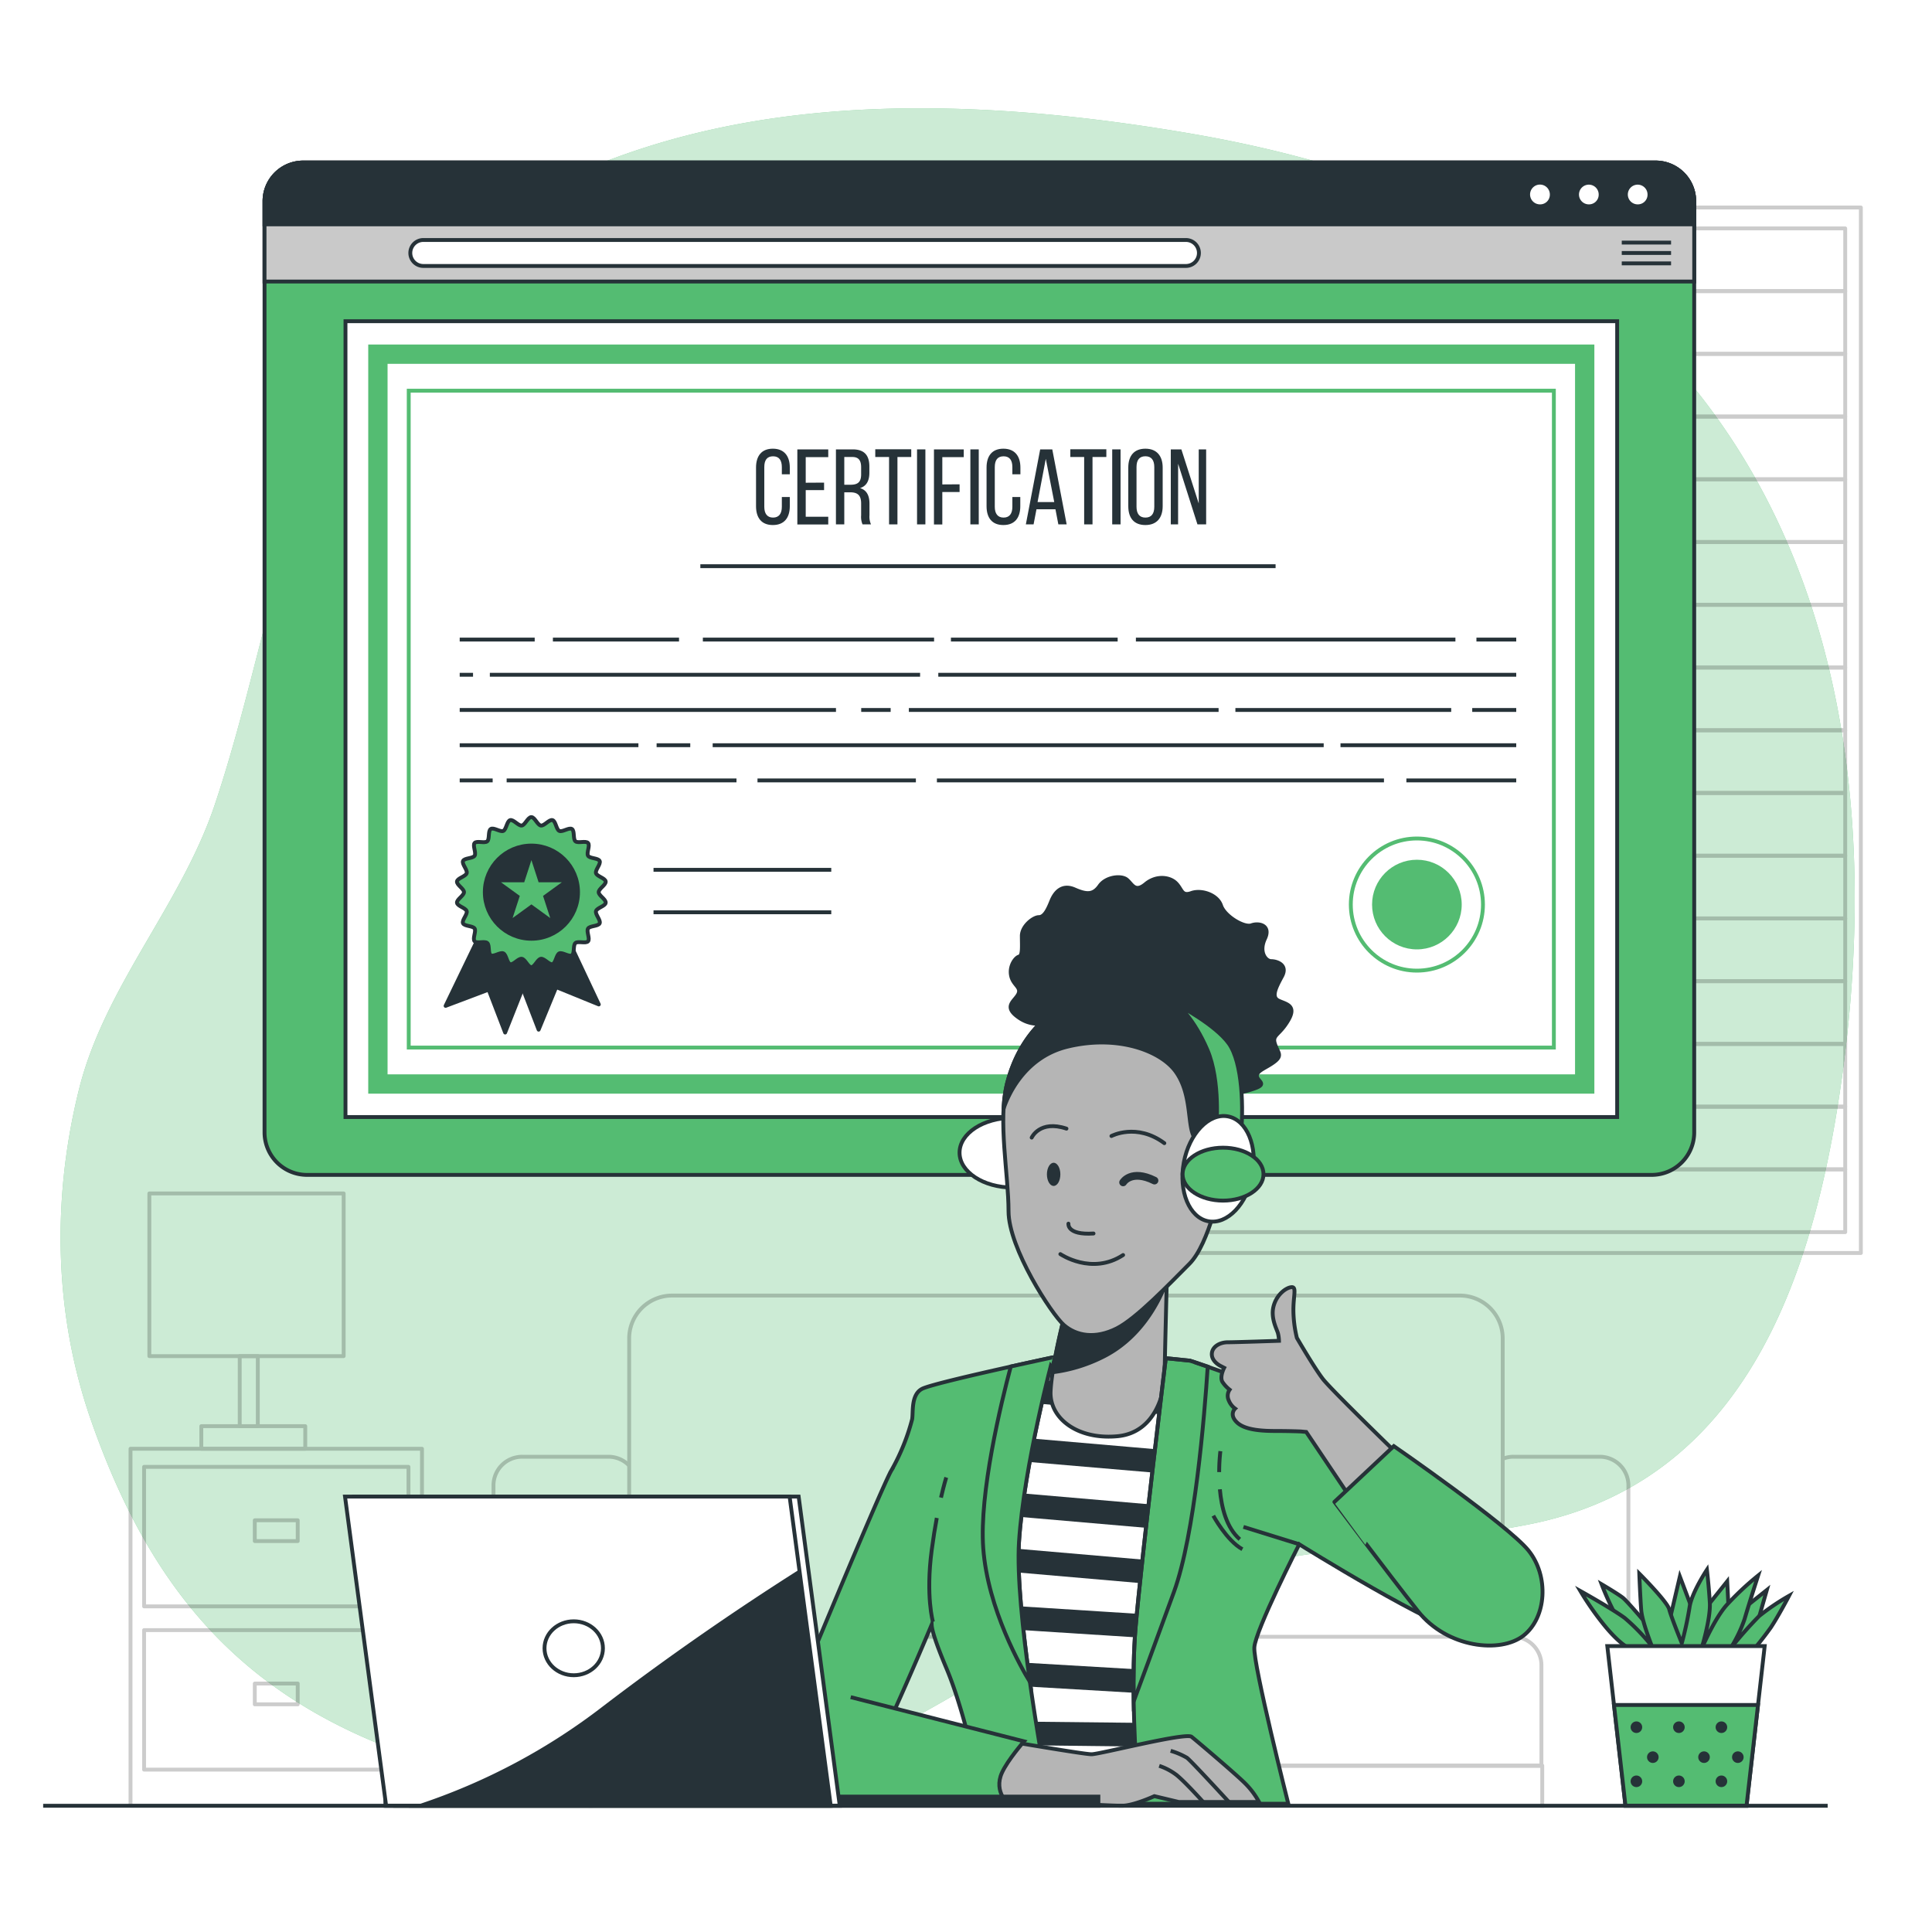 <svg class="animated" id="freepik_stories-certification" xmlns="http://www.w3.org/2000/svg" viewBox="0 0 500 500" version="1.1" xmlns:xlink="http://www.w3.org/1999/xlink" xmlns:svgjs="http://svgjs.com/svgjs"><style>svg#freepik_stories-certification:not(.animated) .animable {opacity: 0;}svg#freepik_stories-certification.animated #freepik--background-simple--inject-117 {animation: 6s Infinite  linear spin;animation-delay: 0s;}         @keyframes spin {             from {                 transform: rotate(0);               }               to {                 transform: rotate(360deg);               }         }     </style><g id="freepik--background-simple--inject-117" class="animable" style="transform-origin: 247.84px 246.821px;"><path d="M441.7,104.54A147.55,147.55,0,0,0,399,66.37C371.45,50,340.36,40.15,308.9,34.7c-99.55-17.23-154.12,1-195.28,30.63C86.36,85,77.79,126.82,69.74,157.23c-4.52,17.07-8.55,34.32-14.17,51.07-8.73,26-28.56,47-35.17,73.81-7,28.29-6.45,58.09,3.24,85.71C42.79,422.38,75.33,454,150,464.5c40,5.64,72.15-10.89,105.34-30.78,20.46-12.26,41.67-23.31,65.15-28.31,24.8-5.27,50.31-6,75.18-10.9,55.63-10.95,73.48-63.6,80.71-113.47C485.13,220.66,479.65,154.67,441.7,104.54Z" style="fill: #54BC72; transform-origin: 247.84px 246.821px;" id="elgd8zamkemhd" class="animable"></path><g id="elg4ieh9jc94c"><path d="M441.7,104.54A147.55,147.55,0,0,0,399,66.37C371.45,50,340.36,40.15,308.9,34.7c-99.55-17.23-154.12,1-195.28,30.63C86.36,85,77.79,126.82,69.74,157.23c-4.52,17.07-8.55,34.32-14.17,51.07-8.73,26-28.56,47-35.17,73.81-7,28.29-6.45,58.09,3.24,85.71C42.79,422.38,75.33,454,150,464.5c40,5.64,72.15-10.89,105.34-30.78,20.46-12.26,41.67-23.31,65.15-28.31,24.8-5.27,50.31-6,75.18-10.9,55.63-10.95,73.48-63.6,80.71-113.47C485.13,220.66,479.65,154.67,441.7,104.54Z" style="fill: rgb(255, 255, 255); opacity: 0.7; transform-origin: 247.84px 246.821px;" class="animable" id="elc7x0detyx8g"></path></g></g><g id="freepik--Window--inject-117" class="animable" style="transform-origin: 379.785px 188.99px;"><g id="elbhtdye6tl8"><g style="opacity: 0.2; transform-origin: 379.785px 188.99px;" class="animable" id="el849s0jqvipb"><polygon points="477.54 59.11 286.78 59.11 280.01 75.34 477.54 75.34 477.54 59.11" style="fill: none; stroke: rgb(0, 0, 0); stroke-linejoin: round; transform-origin: 378.775px 67.225px;" id="eljp5dx5ghvc" class="animable"></polygon><polygon points="477.54 75.34 286.78 75.34 280.01 91.58 477.54 91.58 477.54 75.34" style="fill: none; stroke: rgb(0, 0, 0); stroke-linejoin: round; transform-origin: 378.775px 83.46px;" id="elxhmoxzyg14e" class="animable"></polygon><polygon points="477.54 91.58 286.78 91.58 280.01 107.81 477.54 107.81 477.54 91.58" style="fill: none; stroke: rgb(0, 0, 0); stroke-linejoin: round; transform-origin: 378.775px 99.695px;" id="el3jcdfrqdrw9" class="animable"></polygon><polygon points="477.54 107.81 286.78 107.81 280.01 124.05 477.54 124.05 477.54 107.81" style="fill: none; stroke: rgb(0, 0, 0); stroke-linejoin: round; transform-origin: 378.775px 115.93px;" id="el9vx5zyfi7tj" class="animable"></polygon><polygon points="477.54 124.05 286.78 124.05 280.01 140.28 477.54 140.28 477.54 124.05" style="fill: none; stroke: rgb(0, 0, 0); stroke-linejoin: round; transform-origin: 378.775px 132.165px;" id="el4mkvslo2gad" class="animable"></polygon><polygon points="477.54 140.28 286.78 140.28 280.01 156.52 477.54 156.52 477.54 140.28" style="fill: none; stroke: rgb(0, 0, 0); stroke-linejoin: round; transform-origin: 378.775px 148.4px;" id="elurus4p10fe" class="animable"></polygon><polygon points="477.54 156.52 286.78 156.52 280.01 172.75 477.54 172.75 477.54 156.52" style="fill: none; stroke: rgb(0, 0, 0); stroke-linejoin: round; transform-origin: 378.775px 164.635px;" id="elemvtviwzhe6" class="animable"></polygon><polygon points="477.54 172.75 286.78 172.75 280.01 188.99 477.54 188.99 477.54 172.75" style="fill: none; stroke: rgb(0, 0, 0); stroke-linejoin: round; transform-origin: 378.775px 180.87px;" id="elbklabh3v7bg" class="animable"></polygon><polygon points="477.54 188.99 286.78 188.99 280.01 205.22 477.54 205.22 477.54 188.99" style="fill: none; stroke: rgb(0, 0, 0); stroke-linejoin: round; transform-origin: 378.775px 197.105px;" id="elke0n2g3guuh" class="animable"></polygon><polygon points="477.54 205.22 286.78 205.22 280.01 221.46 477.54 221.46 477.54 205.22" style="fill: none; stroke: rgb(0, 0, 0); stroke-linejoin: round; transform-origin: 378.775px 213.34px;" id="elnd94d1ubf9" class="animable"></polygon><polygon points="477.54 221.46 286.78 221.46 280.01 237.69 477.54 237.69 477.54 221.46" style="fill: none; stroke: rgb(0, 0, 0); stroke-linejoin: round; transform-origin: 378.775px 229.575px;" id="elik66tscu8dg" class="animable"></polygon><polygon points="477.54 237.69 286.78 237.69 280.01 253.93 477.54 253.93 477.54 237.69" style="fill: none; stroke: rgb(0, 0, 0); stroke-linejoin: round; transform-origin: 378.775px 245.81px;" id="elh2vw2grm3q8" class="animable"></polygon><polygon points="477.54 253.93 286.78 253.93 280.01 270.16 477.54 270.16 477.54 253.93" style="fill: none; stroke: rgb(0, 0, 0); stroke-linejoin: round; transform-origin: 378.775px 262.045px;" id="elhsbsw0hpcu" class="animable"></polygon><polygon points="477.54 270.16 286.78 270.16 280.01 286.4 477.54 286.4 477.54 270.16" style="fill: none; stroke: rgb(0, 0, 0); stroke-linejoin: round; transform-origin: 378.775px 278.28px;" id="eluwaa156jcv" class="animable"></polygon><polygon points="477.54 286.4 286.78 286.4 280.01 302.63 477.54 302.63 477.54 286.4" style="fill: none; stroke: rgb(0, 0, 0); stroke-linejoin: round; transform-origin: 378.775px 294.515px;" id="eldrxgomu7ww9" class="animable"></polygon><polygon points="477.54 302.63 286.78 302.63 280.01 318.87 477.54 318.87 477.54 302.63" style="fill: none; stroke: rgb(0, 0, 0); stroke-linejoin: round; transform-origin: 378.775px 310.75px;" id="eldkxj9oc9ova" class="animable"></polygon><rect x="277.98" y="53.7" width="203.61" height="270.58" style="fill: none; stroke: rgb(0, 0, 0); stroke-linejoin: round; transform-origin: 379.785px 188.99px;" id="el0rs6ewki5gz" class="animable"></rect></g></g></g><g id="freepik--Lamp--inject-117" class="animable" style="transform-origin: 71.495px 388.095px;"><g id="elobbwni5ajfp"><g style="opacity: 0.2; transform-origin: 71.495px 388.095px;" class="animable" id="elfhnljihq99a"><rect x="37.29" y="421.87" width="68.42" height="36.11" style="fill: none; stroke: rgb(0, 0, 0); stroke-linejoin: round; transform-origin: 71.5px 439.925px;" id="eliem9lojcm0k" class="animable"></rect><rect x="65.94" y="435.7" width="11.11" height="5.38" style="fill: none; stroke: rgb(0, 0, 0); stroke-linejoin: round; transform-origin: 71.495px 438.39px;" id="elyap0yn8nj5" class="animable"></rect><rect x="33.78" y="374.94" width="75.43" height="92.39" style="fill: none; stroke: rgb(0, 0, 0); stroke-linejoin: round; transform-origin: 71.495px 421.135px;" id="elt06ugziwo5k" class="animable"></rect><rect x="37.29" y="379.62" width="68.42" height="36.11" style="fill: none; stroke: rgb(0, 0, 0); stroke-linejoin: round; transform-origin: 71.5px 397.675px;" id="elaxgrfdy64lc" class="animable"></rect><rect x="65.94" y="393.45" width="11.11" height="5.38" style="fill: none; stroke: rgb(0, 0, 0); stroke-linejoin: round; transform-origin: 71.495px 396.14px;" id="elhoce5stvgq8" class="animable"></rect><rect x="52.1" y="369.09" width="26.9" height="5.85" style="fill: none; stroke: rgb(0, 0, 0); stroke-linejoin: round; transform-origin: 65.55px 372.015px;" id="elp79gh2k26o" class="animable"></rect><rect x="62.04" y="350.97" width="4.68" height="18.13" style="fill: none; stroke: rgb(0, 0, 0); stroke-linejoin: round; transform-origin: 64.38px 360.035px;" id="elqk3tgfwfqp" class="animable"></rect><rect x="38.65" y="308.86" width="50.29" height="42.1" style="fill: none; stroke: rgb(0, 0, 0); stroke-linejoin: round; transform-origin: 63.795px 329.91px;" id="eluwsq69oiozc" class="animable"></rect></g></g></g><g id="freepik--Couch--inject-117" class="animable" style="transform-origin: 274.57px 401.565px;"><g id="elop2lqlog9qn"><g style="opacity: 0.2; transform-origin: 274.57px 401.565px;" class="animable" id="elslu79ml7o1"><path d="M388.9,423.59v-77.2a11.09,11.09,0,0,0-11.1-11.1H276.38v89.07" style="fill: none; stroke: rgb(0, 0, 0); stroke-linejoin: round; transform-origin: 332.64px 379.825px;" id="el1ecevzmlmpu" class="animable"></path><path d="M277.23,335.29H173.92a11.09,11.09,0,0,0-11.09,11.1v77.2" style="fill: none; stroke: rgb(0, 0, 0); stroke-linejoin: round; transform-origin: 220.03px 379.44px;" id="elvxamt890te" class="animable"></path><path d="M398.92,431v26H276.43V423.59H391.54A7.37,7.37,0,0,1,398.92,431Z" style="fill: none; stroke: rgb(0, 0, 0); stroke-linejoin: round; transform-origin: 337.675px 440.295px;" id="elc3s1xsalctj" class="animable"></path><path d="M277.36,423.59H160.18a7.37,7.37,0,0,0-7.37,7.38v26H277.36" style="fill: none; stroke: rgb(0, 0, 0); stroke-linejoin: round; transform-origin: 215.085px 440.28px;" id="elm6ephkpvecf" class="animable"></path><polyline points="152.81 467.84 152.81 456.93 399.13 456.93 399.13 467.84" style="fill: none; stroke: rgb(0, 0, 0); stroke-linejoin: round; transform-origin: 275.97px 462.385px;" id="elhdrju485z6r" class="animable"></polyline><path d="M162.83,379.29a7.45,7.45,0,0,0-5.37-2.29H135.15a7.43,7.43,0,0,0-7.44,7.43v82.88" style="fill: none; stroke: rgb(0, 0, 0); stroke-linejoin: round; transform-origin: 145.27px 422.155px;" id="ellbnie05qhrs" class="animable"></path><path d="M421.43,466.77V384.43A7.43,7.43,0,0,0,414,377H391.69a7.19,7.19,0,0,0-2.79.55" style="fill: none; stroke: rgb(0, 0, 0); stroke-linejoin: round; transform-origin: 405.165px 421.885px;" id="elerwklr8zqrk" class="animable"></path></g></g></g><g id="freepik--Certification--inject-117" class="animable" style="transform-origin: 253.46px 173.06px;"><path d="M438.46,52.06v241a11,11,0,0,1-11,11h-348a11,11,0,0,1-11-11v-241a10,10,0,0,1,10-10h350A10,10,0,0,1,438.46,52.06Z" style="fill: #54BC72; stroke: rgb(38, 50, 56); stroke-miterlimit: 10; transform-origin: 253.46px 173.06px;" id="el7jkix4xgz69" class="animable"></path><path d="M438.46,52.06v20.8h-370V52.06a10,10,0,0,1,10-10h350A10,10,0,0,1,438.46,52.06Z" style="fill: rgb(201, 201, 201); stroke: rgb(38, 50, 56); stroke-miterlimit: 10; transform-origin: 253.46px 57.46px;" id="el81awd0czbz" class="animable"></path><path d="M306.92,68.83H109.54a3.36,3.36,0,0,1-3.35-3.36h0a3.36,3.36,0,0,1,3.35-3.36H306.92a3.36,3.36,0,0,1,3.36,3.36h0A3.36,3.36,0,0,1,306.92,68.83Z" style="fill: rgb(255, 255, 255); stroke: rgb(38, 50, 56); stroke-miterlimit: 10; transform-origin: 208.235px 65.47px;" id="elia5nk3fga2" class="animable"></path><line x1="419.71" y1="62.78" x2="432.47" y2="62.78" style="fill: none; stroke: rgb(38, 50, 56); stroke-miterlimit: 10; transform-origin: 426.09px 62.78px;" id="elvod8dm9esh" class="animable"></line><line x1="419.71" y1="65.47" x2="432.47" y2="65.47" style="fill: none; stroke: rgb(38, 50, 56); stroke-miterlimit: 10; transform-origin: 426.09px 65.47px;" id="elsdtu63o48rq" class="animable"></line><line x1="419.71" y1="68.16" x2="432.47" y2="68.16" style="fill: none; stroke: rgb(38, 50, 56); stroke-miterlimit: 10; transform-origin: 426.09px 68.16px;" id="elziz0vkbfte" class="animable"></line><path d="M438.46,52.06v6h-370v-6a10,10,0,0,1,10-10h350A10,10,0,0,1,438.46,52.06Z" style="fill: rgb(38, 50, 56); stroke: rgb(38, 50, 56); stroke-miterlimit: 10; transform-origin: 253.46px 50.06px;" id="el4pzowbb8oaw" class="animable"></path><path d="M401.6,50.39a3.06,3.06,0,1,0-3.05,3A3,3,0,0,0,401.6,50.39Z" style="fill: rgb(255, 255, 255); stroke: rgb(38, 50, 56); stroke-miterlimit: 10; transform-origin: 398.541px 50.33px;" id="elyslfscmq5sa" class="animable"></path><path d="M414.24,50.39a3.05,3.05,0,1,0-3.05,3A3,3,0,0,0,414.24,50.39Z" style="fill: rgb(255, 255, 255); stroke: rgb(38, 50, 56); stroke-miterlimit: 10; transform-origin: 411.19px 50.34px;" id="el9x7w9qlf4ds" class="animable"></path><path d="M426.88,50.39a3.05,3.05,0,1,0-3.05,3A3,3,0,0,0,426.88,50.39Z" style="fill: rgb(255, 255, 255); stroke: rgb(38, 50, 56); stroke-miterlimit: 10; transform-origin: 423.83px 50.34px;" id="el2f97vbzi2os" class="animable"></path><rect x="89.41" y="83.13" width="329.11" height="205.96" style="fill: rgb(255, 255, 255); stroke: rgb(38, 50, 56); stroke-miterlimit: 10; transform-origin: 253.965px 186.11px;" id="elr3003pzbpc" class="animable"></rect><rect x="97.8" y="91.66" width="312.32" height="188.88" style="fill: none; stroke: #54BC72; stroke-miterlimit: 10; stroke-width: 5px; transform-origin: 253.96px 186.1px;" id="elnlwm0v2nf3" class="animable"></rect><rect x="105.78" y="101.11" width="296.36" height="170" style="fill: none; stroke: #54BC72; stroke-miterlimit: 10; transform-origin: 253.96px 186.11px;" id="elgvjxwitumy7" class="animable"></rect><path d="M204.4,121v1.75h-2.06v-1.86c0-1.75-.69-2.8-2.27-2.8s-2.27,1-2.27,2.8v10.26c0,1.74.72,2.8,2.27,2.8s2.27-1.06,2.27-2.8v-2.53h2.06V131c0,2.94-1.39,4.88-4.39,4.88s-4.35-1.94-4.35-4.88V121c0-2.94,1.39-4.88,4.35-4.88S204.4,118.05,204.4,121Z" style="fill: rgb(38, 50, 56); transform-origin: 200.03px 126px;" id="elcusedi87qc" class="animable"></path><path d="M213.27,124.9v1.94h-4.75v6.9h5.83v2h-8V116.3h8v2h-5.83v6.63Z" style="fill: rgb(38, 50, 56); transform-origin: 210.35px 126.02px;" id="elvcg32wsfyca" class="animable"></path><path d="M220.67,116.3c3.05,0,4.32,1.56,4.32,4.44v1.58c0,2.14-.75,3.47-2.41,4,1.77.53,2.44,2,2.44,4.05v3a4.86,4.86,0,0,0,.39,2.33h-2.19a5,5,0,0,1-.36-2.35v-3.05c0-2.2-1-2.89-2.83-2.89H218.5v8.29h-2.16V116.3Zm-.56,9.15c1.72,0,2.75-.55,2.75-2.66v-1.86c0-1.74-.64-2.66-2.25-2.66H218.5v7.18Z" style="fill: rgb(38, 50, 56); transform-origin: 220.875px 126px;" id="elp3t9rsux3e" class="animable"></path><path d="M230.09,135.71V118.27h-3.57v-2h9.31v2h-3.57v17.44Z" style="fill: rgb(38, 50, 56); transform-origin: 231.175px 125.99px;" id="elykgizbpqji" class="animable"></path><path d="M239.49,116.3v19.41h-2.16V116.3Z" style="fill: rgb(38, 50, 56); transform-origin: 238.41px 126.005px;" id="elv07zc13zdj9" class="animable"></path><path d="M248.34,125.34v2h-4.47v8.4h-2.16V116.3h7.71v2h-5.55v7.07Z" style="fill: rgb(38, 50, 56); transform-origin: 245.565px 126.02px;" id="elq68utmrw77" class="animable"></path><path d="M253.3,116.3v19.41h-2.17V116.3Z" style="fill: rgb(38, 50, 56); transform-origin: 252.215px 126.005px;" id="el90qbhy54ubo" class="animable"></path><path d="M264.08,121v1.75H262v-1.86c0-1.75-.69-2.8-2.27-2.8s-2.28,1-2.28,2.8v10.26c0,1.74.72,2.8,2.28,2.8s2.27-1.06,2.27-2.8v-2.53h2.05V131c0,2.94-1.38,4.88-4.38,4.88s-4.35-1.94-4.35-4.88V121c0-2.94,1.38-4.88,4.35-4.88S264.08,118.05,264.08,121Z" style="fill: rgb(38, 50, 56); transform-origin: 259.7px 126px;" id="elt4p1ckwox5l" class="animable"></path><path d="M268.24,131.8l-.75,3.91h-2l3.71-19.41h3.13l3.72,19.41H273.9l-.75-3.91Zm.28-1.86h4.32l-2.19-11.2Z" style="fill: rgb(38, 50, 56); transform-origin: 270.77px 126.005px;" id="el5c5rmazl1dy" class="animable"></path><path d="M280.58,135.71V118.27H277v-2h9.32v2h-3.58v17.44Z" style="fill: rgb(38, 50, 56); transform-origin: 281.66px 125.99px;" id="elgaviklle9y4" class="animable"></path><path d="M290,116.3v19.41h-2.16V116.3Z" style="fill: rgb(38, 50, 56); transform-origin: 288.92px 126.005px;" id="el5b25kg2pj2w" class="animable"></path><path d="M292,121c0-3,1.47-4.88,4.43-4.88s4.47,1.91,4.47,4.88v10c0,2.94-1.47,4.88-4.47,4.88S292,134,292,131Zm2.13,10.15c0,1.77.75,2.8,2.3,2.8s2.3-1,2.3-2.8V120.88c0-1.75-.72-2.8-2.3-2.8s-2.3,1-2.3,2.8Z" style="fill: rgb(38, 50, 56); transform-origin: 296.45px 126px;" id="el72cg9gx8uv" class="animable"></path><path d="M304.89,135.71H303V116.3h2.74l4.49,14v-14h1.92v19.41h-2.25l-5-15.69Z" style="fill: rgb(38, 50, 56); transform-origin: 307.575px 126.005px;" id="elkrf1fat1u0p" class="animable"></path><line x1="181.25" y1="146.53" x2="330.12" y2="146.53" style="fill: none; stroke: rgb(38, 50, 56); stroke-miterlimit: 10; transform-origin: 255.685px 146.53px;" id="elnzhtlqne4wa" class="animable"></line><line x1="382.1" y1="165.52" x2="392.4" y2="165.52" style="fill: none; stroke: rgb(38, 50, 56); stroke-miterlimit: 10; transform-origin: 387.25px 165.52px;" id="ellz0ve3sskyj" class="animable"></line><line x1="293.97" y1="165.52" x2="376.66" y2="165.52" style="fill: none; stroke: rgb(38, 50, 56); stroke-miterlimit: 10; transform-origin: 335.315px 165.52px;" id="elb34x4fmseaq" class="animable"></line><line x1="246.1" y1="165.52" x2="289.25" y2="165.52" style="fill: none; stroke: rgb(38, 50, 56); stroke-miterlimit: 10; transform-origin: 267.675px 165.52px;" id="elzl3fumtys9p" class="animable"></line><line x1="181.9" y1="165.52" x2="241.74" y2="165.52" style="fill: none; stroke: rgb(38, 50, 56); stroke-miterlimit: 10; transform-origin: 211.82px 165.52px;" id="elorpj1fewid" class="animable"></line><line x1="143.09" y1="165.52" x2="175.73" y2="165.52" style="fill: none; stroke: rgb(38, 50, 56); stroke-miterlimit: 10; transform-origin: 159.41px 165.52px;" id="eld09j37ubme" class="animable"></line><line x1="118.97" y1="165.52" x2="138.38" y2="165.52" style="fill: none; stroke: rgb(38, 50, 56); stroke-miterlimit: 10; transform-origin: 128.675px 165.52px;" id="el3z49zkzoaeh" class="animable"></line><line x1="242.83" y1="174.63" x2="392.4" y2="174.63" style="fill: none; stroke: rgb(38, 50, 56); stroke-miterlimit: 10; transform-origin: 317.615px 174.63px;" id="eldd797kmiav8" class="animable"></line><line x1="126.77" y1="174.63" x2="238.12" y2="174.63" style="fill: none; stroke: rgb(38, 50, 56); stroke-miterlimit: 10; transform-origin: 182.445px 174.63px;" id="elf72c3hzxigm" class="animable"></line><line x1="118.97" y1="174.63" x2="122.42" y2="174.63" style="fill: none; stroke: rgb(38, 50, 56); stroke-miterlimit: 10; transform-origin: 120.695px 174.63px;" id="elpuwl18emn5" class="animable"></line><line x1="381.01" y1="183.74" x2="392.4" y2="183.74" style="fill: none; stroke: rgb(38, 50, 56); stroke-miterlimit: 10; transform-origin: 386.705px 183.74px;" id="elzl26zrn186" class="animable"></line><line x1="319.72" y1="183.74" x2="375.57" y2="183.74" style="fill: none; stroke: rgb(38, 50, 56); stroke-miterlimit: 10; transform-origin: 347.645px 183.74px;" id="elxabgjngh92" class="animable"></line><line x1="235.21" y1="183.74" x2="315.37" y2="183.74" style="fill: none; stroke: rgb(38, 50, 56); stroke-miterlimit: 10; transform-origin: 275.29px 183.74px;" id="ely6v5yv1scw" class="animable"></line><line x1="222.88" y1="183.74" x2="230.5" y2="183.74" style="fill: none; stroke: rgb(38, 50, 56); stroke-miterlimit: 10; transform-origin: 226.69px 183.74px;" id="elejjcd3lb6qw" class="animable"></line><line x1="118.97" y1="183.74" x2="216.35" y2="183.74" style="fill: none; stroke: rgb(38, 50, 56); stroke-miterlimit: 10; transform-origin: 167.66px 183.74px;" id="el1c5k412q1fs" class="animable"></line><line x1="346.92" y1="192.86" x2="392.4" y2="192.86" style="fill: none; stroke: rgb(38, 50, 56); stroke-miterlimit: 10; transform-origin: 369.66px 192.86px;" id="elfawy38sw4sd" class="animable"></line><line x1="184.44" y1="192.86" x2="342.57" y2="192.86" style="fill: none; stroke: rgb(38, 50, 56); stroke-miterlimit: 10; transform-origin: 263.505px 192.86px;" id="ele5fw2e65ntp" class="animable"></line><line x1="169.93" y1="192.86" x2="178.64" y2="192.86" style="fill: none; stroke: rgb(38, 50, 56); stroke-miterlimit: 10; transform-origin: 174.285px 192.86px;" id="elao1hm7pg3qj" class="animable"></line><line x1="118.97" y1="192.86" x2="165.22" y2="192.86" style="fill: none; stroke: rgb(38, 50, 56); stroke-miterlimit: 10; transform-origin: 142.095px 192.86px;" id="eli11twspn4u" class="animable"></line><line x1="363.97" y1="201.97" x2="392.4" y2="201.97" style="fill: none; stroke: rgb(38, 50, 56); stroke-miterlimit: 10; transform-origin: 378.185px 201.97px;" id="ellbv1ul3jpkk" class="animable"></line><line x1="242.47" y1="201.97" x2="358.17" y2="201.97" style="fill: none; stroke: rgb(38, 50, 56); stroke-miterlimit: 10; transform-origin: 300.32px 201.97px;" id="elq68f84j21n" class="animable"></line><line x1="196.04" y1="201.97" x2="237.03" y2="201.97" style="fill: none; stroke: rgb(38, 50, 56); stroke-miterlimit: 10; transform-origin: 216.535px 201.97px;" id="elkptwju38k6j" class="animable"></line><line x1="131.12" y1="201.97" x2="190.6" y2="201.97" style="fill: none; stroke: rgb(38, 50, 56); stroke-miterlimit: 10; transform-origin: 160.86px 201.97px;" id="elhlnzbal4vic" class="animable"></line><line x1="118.97" y1="201.97" x2="127.5" y2="201.97" style="fill: none; stroke: rgb(38, 50, 56); stroke-miterlimit: 10; transform-origin: 123.235px 201.97px;" id="elnxyxmbdxm0h" class="animable"></line><polygon points="130.02 242.11 139.4 266.48 143.94 255.46 154.97 259.95 144.19 237.07 130.02 242.11" style="fill: rgb(38, 50, 56); stroke: rgb(38, 50, 56); stroke-linecap: round; stroke-linejoin: round; transform-origin: 142.495px 251.775px;" id="el15erpdnjngi" class="animable"></polygon><polygon points="126.67 236.81 115.32 260.32 126.46 256.11 130.73 267.22 140.05 243.71 126.67 236.81" style="fill: rgb(38, 50, 56); stroke: rgb(38, 50, 56); stroke-linecap: round; stroke-linejoin: round; transform-origin: 127.685px 252.015px;" id="eluyr05s5snbd" class="animable"></polygon><path d="M154.94,230.89c0-.89,1.93-1.91,1.81-2.77s-2.26-1.31-2.51-2.14,1.31-2.37.95-3.16-2.54-.61-3-1.35.59-2.64,0-3.3-2.61.13-3.27-.45-.16-2.69-.9-3.17-2.46.86-3.27.49-.91-2.54-1.76-2.79-2.11,1.52-3,1.4-1.59-2.18-2.48-2.18-1.62,2.06-2.48,2.18-2.16-1.64-3-1.4-1,2.43-1.77,2.79-2.52-1-3.26-.49-.24,2.6-.9,3.18-2.7-.22-3.27.44.49,2.56,0,3.3-2.65.55-3,1.35,1.2,2.31.95,3.16-2.38,1.27-2.51,2.14,1.81,1.88,1.81,2.77-1.93,1.9-1.81,2.76,2.26,1.31,2.51,2.15-1.32,2.36-.95,3.15,2.54.62,3,1.35-.6,2.64,0,3.3,2.6-.13,3.27.45.16,2.69.9,3.17,2.46-.86,3.26-.49.92,2.54,1.77,2.79,2.11-1.52,3-1.39,1.59,2.17,2.48,2.17,1.62-2.05,2.48-2.17,2.16,1.63,3,1.39,1-2.43,1.77-2.79,2.52,1,3.26.49.24-2.6.9-3.17,2.7.21,3.27-.45-.49-2.56,0-3.3,2.65-.55,3-1.35-1.2-2.31-.95-3.16,2.38-1.26,2.51-2.14S154.94,231.78,154.94,230.89Z" style="fill: #54BC72; stroke: rgb(38, 50, 56); stroke-miterlimit: 10; transform-origin: 137.51px 230.885px;" id="elbfdwn0fl98m" class="animable"></path><circle cx="137.53" cy="230.89" r="12.06" style="fill: rgb(38, 50, 56); stroke: rgb(38, 50, 56); stroke-linecap: round; stroke-linejoin: round; transform-origin: 137.53px 230.89px;" id="el8wcfeaeygi" class="animable"></circle><polygon points="137.53 222.6 139.39 228.33 145.41 228.33 140.54 231.86 142.4 237.59 137.53 234.05 132.66 237.59 134.52 231.86 129.65 228.33 135.67 228.33 137.53 222.6" style="fill: #54BC72; transform-origin: 137.53px 230.095px;" id="elfun1celpdl4" class="animable"></polygon><line x1="169.13" y1="225.11" x2="215.13" y2="225.11" style="fill: none; stroke: rgb(38, 50, 56); stroke-miterlimit: 10; transform-origin: 192.13px 225.11px;" id="elyul9tcaiib" class="animable"></line><line x1="169.13" y1="236.1" x2="215.13" y2="236.1" style="fill: none; stroke: rgb(38, 50, 56); stroke-miterlimit: 10; transform-origin: 192.13px 236.1px;" id="eleisvrq1r4o9" class="animable"></line><circle cx="366.69" cy="234.1" r="17.1" style="fill: none; stroke: #54BC72; stroke-miterlimit: 10; transform-origin: 366.69px 234.1px;" id="elydnedxj65wj" class="animable"></circle><g id="elt4i33ilu69"><circle cx="366.69" cy="234.1" r="11.6" style="fill: #54BC72; transform-origin: 366.69px 234.1px; transform: rotate(-12.35deg);" class="animable" id="elamg00lbdn1n"></circle></g></g><g id="freepik--Plant--inject-117" class="animable" style="transform-origin: 436px 436.79px;"><path d="M423,426.5s-3.5-6-5.25-9.25A69.23,69.23,0,0,1,414.5,410s4.25,2.5,5.5,3.5,6.5,7.25,6.5,7.25L428,419l-1.75-5.75,5.75,6.5L434.75,408,439,419.25l8-10,.5,10,9.75-7.75-3.5,12.25L450,429H423.25Z" style="fill: #54BC72; stroke: rgb(38, 50, 56); stroke-miterlimit: 10; transform-origin: 435.875px 418.5px;" id="elrbwosu4n5hj" class="animable"></path><path d="M421.5,426.5s-2.25-1-6-5.5a75.42,75.42,0,0,1-6.5-9.25s8.5,4.75,11.5,7a52.68,52.68,0,0,1,7,7.25s-2.5-6.25-2.75-9.25-.5-9.5-.5-9.5,7.25,7.25,7.75,9.25,3.25,8.75,3.25,8.75a89.56,89.56,0,0,0,2-9.25c.5-3.75,4.5-9.75,4.5-9.75s.5,4.25.75,8.5S440.25,427,440.25,427s3.25-7.75,6.5-11.5a75.2,75.2,0,0,1,8.25-7.75s-2.5,7.75-3.5,11.25a35.86,35.86,0,0,1-3.75,7.75,105.64,105.64,0,0,1,7.5-8.5A59,59,0,0,1,463,413s-2.75,5.25-4.75,8.25a90.77,90.77,0,0,1-6,7.5H421.5Z" style="fill: #54BC72; stroke: rgb(38, 50, 56); stroke-miterlimit: 10; transform-origin: 436px 417.5px;" id="ela6hby7n81bg" class="animable"></path><polygon points="456.7 426 454.97 441.25 452 467.33 420.67 467.33 417.7 441.25 415.97 426 456.7 426" style="fill: rgb(255, 255, 255); stroke: rgb(38, 50, 56); stroke-miterlimit: 10; transform-origin: 436.335px 446.665px;" id="elkf691mpulb9" class="animable"></polygon><polygon points="454.97 441.25 452 467.33 420.67 467.33 417.7 441.25 454.97 441.25" style="fill: #54BC72; stroke: rgb(38, 50, 56); stroke-miterlimit: 10; transform-origin: 436.335px 454.29px;" id="elk5zg9cuv2lk" class="animable"></polygon><circle cx="423.5" cy="447" r="1.5" style="fill: rgb(38, 50, 56); transform-origin: 423.5px 447px;" id="el41k5rrj8u7d" class="animable"></circle><circle cx="434.5" cy="447" r="1.5" style="fill: rgb(38, 50, 56); transform-origin: 434.5px 447px;" id="elow1ezrxiy5j" class="animable"></circle><circle cx="427.75" cy="454.75" r="1.5" style="fill: rgb(38, 50, 56); transform-origin: 427.75px 454.75px;" id="elkcv1ajqbhm" class="animable"></circle><circle cx="441" cy="454.75" r="1.5" style="fill: rgb(38, 50, 56); transform-origin: 441px 454.75px;" id="elsnitzodhtmo" class="animable"></circle><circle cx="449.75" cy="454.75" r="1.5" style="fill: rgb(38, 50, 56); transform-origin: 449.75px 454.75px;" id="elbjvipcp457" class="animable"></circle><circle cx="445.5" cy="447" r="1.5" style="fill: rgb(38, 50, 56); transform-origin: 445.5px 447px;" id="elrnpoxov62gk" class="animable"></circle><circle cx="423.5" cy="461" r="1.5" style="fill: rgb(38, 50, 56); transform-origin: 423.5px 461px;" id="elb78ads1hp8a" class="animable"></circle><circle cx="434.5" cy="461" r="1.5" style="fill: rgb(38, 50, 56); transform-origin: 434.5px 461px;" id="elvbei825j3di" class="animable"></circle><circle cx="445.5" cy="461" r="1.5" style="fill: rgb(38, 50, 56); transform-origin: 445.5px 461px;" id="elm9v3x3ul7c" class="animable"></circle></g><g id="freepik--Character--inject-117" class="animable" style="transform-origin: 298.297px 347.169px;"><g id="elplh2c5i9n5"><ellipse cx="262.13" cy="298.31" rx="13.8" ry="9.03" style="fill: rgb(255, 255, 255); stroke: rgb(38, 50, 56); stroke-linecap: round; stroke-linejoin: round; transform-origin: 262.13px 298.31px; transform: rotate(-89.86deg);" class="animable" id="eladilc4fejn9"></ellipse></g><path d="M273.49,263.79s-4.87,2.79-9.51-.23-1.39-4.4-.46-6.26-1.39-2.32-1.86-4.87,1.16-4.64,2.09-4.87.7-2.79.7-5.34,3-4.87,4.4-4.87,2.32-1.85,3.25-4.17,2.79-4.41,6-3,4.87,1.39,6.5-.93,5.56-2.78,7-1.62,2.08,3.48,4.87,1.16,6.26-1.85,7.88-.23,1.39,3.48,4,2.55,6.72.46,7.65,3.25,6,5.8,7.89,5.1,5.1,0,3.47,3.48.24,5.8,1.63,5.8,4.41.93,2.78,3.94-2.78,5.34-.93,6.26,4.87,1.16,2.56,5.11-4.18,3.71-3.48,6,2.08,3,0,4.64-4.64,2.32-4.64,3.71,2.78,2.08-.47,3.24a26.43,26.43,0,0,1-5.8,1.4s-4.63-12.53-17.86-16.7-20.87-3.72-23.89-2.09S273.49,263.79,273.49,263.79Z" style="fill: rgb(38, 50, 56); stroke: rgb(38, 50, 56); stroke-linecap: round; stroke-linejoin: round; transform-origin: 297.89px 255.029px;" id="elc4ak8oi0le5" class="animable"></path><path d="M278.16,348.83l-17,7.84s-8.79,48.66-8.16,62.16,8.16,47.09,8.16,47.09H302s-6.28-41.13-3.14-55.88,10.68-55.25,10.68-55.25-12.56-3.45-16.33-4.08S278.16,348.83,278.16,348.83Z" style="fill: rgb(255, 255, 255); stroke: rgb(38, 50, 56); stroke-miterlimit: 10; transform-origin: 281.254px 407.375px;" id="el9bckps9hvz6" class="animable"></path><path d="M258.66,371.56l47,4.06c-.38,2-.76,4-1.15,6l-46.8-4C258,375.5,258.35,373.47,258.66,371.56ZM298.88,410c.36-1.7.78-3.74,1.24-6l-45.66-3.94c-.26,2.1-.49,4.13-.7,6.06l45.12,3.91Zm4-20.22-46.49-4c-.3,2-.6,4-.88,6.06l46.19,4C302.13,393.9,302.52,391.88,302.92,389.82Zm-49.85,25.24c-.06,1.44-.07,2.71,0,3.77,0,.73.09,1.52.16,2.35L298,424c0-2.14,0-4.2,0-6.12Zm8.42-58.52-.28.13s-.4,2.24-1,5.89l47.16,4.08c.42-2.27.81-4.31,1.13-6Zm38,89.42L257,445.47c.4,2.12.81,4.17,1.2,6.12l42,.48C300,450.15,299.74,448.09,299.52,446Zm-44.27-10.08,43.57,2.56q-.26-3.07-.45-6.15l-44.11-2.59C254.55,431.69,254.89,433.77,255.25,435.88Z" style="fill: rgb(38, 50, 56); transform-origin: 280.721px 404.285px;" id="elsysdn5zuc5r" class="animable"></path><path d="M275.65,340s-3.45,13.18-3.76,20.09,6.9,12.55,17.26,11.61,12.24-12.24,12.24-15.07S302,330,302,330a98.6,98.6,0,0,1-11,8.16C285.07,341.92,275.65,340,275.65,340Z" style="fill: rgb(181, 181, 181); stroke: rgb(38, 50, 56); stroke-miterlimit: 10; transform-origin: 286.94px 350.901px;" id="el3dfgm65h0q2" class="animable"></path><path d="M285.07,351.34c9.81-4.7,14.7-13.93,16.91-19.79,0-1,0-1.56,0-1.56a98.6,98.6,0,0,1-11,8.16c-6,3.77-15.38,1.89-15.38,1.89s-2.15,8.24-3.21,15.1A40,40,0,0,0,285.07,351.34Z" style="fill: rgb(38, 50, 56); stroke: rgb(38, 50, 56); stroke-miterlimit: 10; transform-origin: 287.185px 342.565px;" id="elcvuqxhb1un6" class="animable"></path><path d="M318.69,289.64s-.4-13.92-5.57-21.88S297.05,254.93,284.88,257c-15.1,2.6-21.88,13.92-24.27,23.47s.4,23.47.4,33,11.14,26.65,14.32,29.44,8.09,3.71,13.7.87c5.15-2.62,13.62-11.53,18.79-16.7s8.25-20.55,9.05-24.13S318.69,289.64,318.69,289.64Z" style="fill: rgb(181, 181, 181); stroke: rgb(38, 50, 56); stroke-linecap: round; stroke-linejoin: round; transform-origin: 289.166px 301.016px;" id="elfgqdf1us5ud" class="animable"></path><path d="M276.51,316.68s-.47,3,6.49,2.55" style="fill: none; stroke: rgb(38, 50, 56); stroke-linecap: round; stroke-linejoin: round; transform-origin: 279.752px 317.978px;" id="elb2d9lmxwvi" class="animable"></path><path d="M274.42,324.56s8.12,5.57,16.24.24" style="fill: none; stroke: rgb(38, 50, 56); stroke-linecap: round; stroke-linejoin: round; transform-origin: 282.54px 325.834px;" id="elwmnldw82mge" class="animable"></path><path d="M290.66,306s2.08-3.48,8.12-.47" style="fill: none; stroke: rgb(38, 50, 56); stroke-linecap: round; stroke-linejoin: round; stroke-width: 2px; transform-origin: 294.72px 305.152px;" id="elsxz868v469" class="animable"></path><path d="M274.42,303.92c0,1.67-.78,3-1.74,3s-1.74-1.35-1.74-3,.78-3,1.74-3S274.42,302.26,274.42,303.92Z" style="fill: rgb(38, 50, 56); transform-origin: 272.68px 303.92px;" id="elcbeomq08hcw" class="animable"></path><path d="M267,294.41s2.09-4.64,9-2.32" style="fill: none; stroke: rgb(38, 50, 56); stroke-linecap: round; stroke-linejoin: round; transform-origin: 271.5px 292.925px;" id="el7xb5z0iuul7" class="animable"></path><path d="M287.64,294s6.5-3.48,13.69,1.85" style="fill: none; stroke: rgb(38, 50, 56); stroke-linecap: round; stroke-linejoin: round; transform-origin: 294.485px 294.367px;" id="elasbf8pudxum" class="animable"></path><path d="M284.88,257c-15.1,2.6-21.88,13.92-24.27,23.47a34,34,0,0,0-.88,6.46c.78-2.43,4.83-13.09,16.31-16,13-3.24,24.36.93,28.3,6.5s3,12.76,4.41,16.24c.88,2.2,5.3,5.52,8.43,7.66.72-4.27,1.51-11.74,1.51-11.74s-.4-13.92-5.57-21.88S297.05,254.93,284.88,257Z" style="fill: rgb(38, 50, 56); stroke: rgb(38, 50, 56); stroke-linecap: round; stroke-linejoin: round; transform-origin: 289.21px 278.925px;" id="ele8vgp2cdwcf" class="animable"></path><path d="M314.78,292.09s1.16-12.29-2.32-20.41-7.65-11.6-7.65-11.6,9.74,5.11,13.22,10,3.94,16.7,3,24.82l-7.19-1.16Z" style="fill: #54BC72; stroke: rgb(38, 50, 56); stroke-miterlimit: 10; transform-origin: 313.133px 277.49px;" id="ellry7gn10fua" class="animable"></path><path d="M324.13,304.15c-1.4,7.49-6.51,12.82-11.42,11.91s-7.74-7.74-6.34-15.23,6.51-12.82,11.41-11.91S325.53,296.66,324.13,304.15Z" style="fill: rgb(255, 255, 255); stroke: rgb(38, 50, 56); stroke-linecap: round; stroke-linejoin: round; transform-origin: 315.249px 302.49px;" id="elq0rryl690x" class="animable"></path><g id="elcgl0lqsblh5"><ellipse cx="316.52" cy="303.87" rx="10.47" ry="6.85" style="fill: #54BC72; stroke: rgb(38, 50, 56); stroke-miterlimit: 10; transform-origin: 316.52px 303.87px; transform: rotate(-79.42deg);" class="animable" id="eleygsz1odiw6"></ellipse></g><path d="M266.55,435.32c2.34,16.6,5.22,31.49,5.22,31.49H254.62s-4.39-22.61-9.73-35.16c-3-7.14-3.73-10-3.78-11.17-2.33,5.55-16.85,39.84-19.45,41-2.83,1.25-13.19-1-17-2.2s-4.07-6.59-3.44-8.79,27-65.93,29.5-70a55,55,0,0,0,5.34-13.19c.31-1.88-.32-6.28,2.51-7.84,1.71-.95,13.73-3.73,23-5.79,6.06-1.35,10.93-2.38,10.93-2.38S265,379.22,263.72,399c-.55,8.77,1,23.09,2.83,36.31C266.56,435.31,266.56,435.31,266.55,435.32Z" style="fill: #54BC72; stroke: rgb(38, 50, 56); stroke-miterlimit: 10; transform-origin: 236.728px 409.05px;" id="eldyllkenxr4" class="animable"></path><path d="M266.55,435.31c-2.16-3.55-10.92-18.79-12.09-34.66-1.05-14.24,4.63-37.61,7.13-47,6.06-1.35,10.93-2.38,10.93-2.38S265,379.22,263.72,399C263.17,407.77,264.68,422.09,266.55,435.31Z" style="fill: #54BC72; stroke: rgb(38, 50, 56); stroke-miterlimit: 10; transform-origin: 263.426px 393.29px;" id="elvpt9shfeoe" class="animable"></path><path d="M243.53,387.58c.78-3.39,1.36-5.22,1.36-5.22" style="fill: none; stroke: rgb(38, 50, 56); stroke-miterlimit: 10; transform-origin: 244.21px 384.97px;" id="elwttz033n27i" class="animable"></path><path d="M241.44,419.72s-1.89-6.6-.32-18.52c.42-3.15.87-5.95,1.32-8.36" style="fill: none; stroke: rgb(38, 50, 56); stroke-miterlimit: 10; transform-origin: 241.468px 406.28px;" id="elvhdpgnwaejr" class="animable"></path><path d="M379.56,422.47c-7.22-.32-43.32-22.81-43.32-22.81s-11.31,22.16-11.62,26.66,8.79,40.49,8.79,40.49H294.8s-1.17-12.63-1.41-26.48c-.11-6.39,0-13,.47-18.83,1.57-18.31,7.84-70,7.84-70l6.29.64s1.78.6,4.57,1.57c7.43,2.58,22,7.86,28.39,11.6,8.78,5.14,21,13.5,27,17.36s20.09,12.53,22.91,24.1S386.78,422.79,379.56,422.47Z" style="fill: #54BC72; stroke: rgb(38, 50, 56); stroke-miterlimit: 10; transform-origin: 342.428px 409.155px;" id="elwhxoahsylse" class="animable"></path><path d="M312.56,353.67c-.85,12.86-3.35,43.49-8.74,58.31-5.16,14.17-8.87,24.16-10.43,28.35-.11-6.39,0-13,.47-18.83,1.57-18.31,7.84-70,7.84-70l6.29.64S309.77,352.7,312.56,353.67Z" style="fill: none; stroke: rgb(38, 50, 56); stroke-miterlimit: 10; transform-origin: 302.955px 395.915px;" id="elbwd5u763p2h" class="animable"></path><line x1="336.24" y1="399.65" x2="321.8" y2="395.16" style="fill: none; stroke: rgb(38, 50, 56); stroke-miterlimit: 10; transform-origin: 329.02px 397.405px;" id="el4vycpl7zvz" class="animable"></line><path d="M315.7,385.43c.42,4.75,1.73,10,5.16,12.94" style="fill: none; stroke: rgb(38, 50, 56); stroke-miterlimit: 10; transform-origin: 318.28px 391.9px;" id="el87tsa1bzvev" class="animable"></path><path d="M315.83,375.56a49.63,49.63,0,0,0-.31,5.42" style="fill: none; stroke: rgb(38, 50, 56); stroke-miterlimit: 10; transform-origin: 315.675px 378.27px;" id="elike4j3jz6db" class="animable"></path><path d="M314,392.26s3.45,6.43,7.53,8.68" style="fill: none; stroke: rgb(38, 50, 56); stroke-miterlimit: 10; transform-origin: 317.765px 396.6px;" id="el43yuterip7p" class="animable"></path><path d="M335.63,346.24a31,31,0,0,1-.9-7.2c0-3.87.9-6.05-.51-5.92s-3.87,1.93-4.64,5,.9,5.92,1.16,6.95A8.81,8.81,0,0,1,331,347s-11.2.38-13.26.38-4.12,1.16-4.12,3.09,2.19,3,2.19,3l1,.52s-1.29,2.44-.39,3.73a8.38,8.38,0,0,0,1.81,1.93,2.78,2.78,0,0,0-.26,2.7,4.84,4.84,0,0,0,1.67,2.19s-1.67,1.55.52,3.61,6.95,2.19,10.29,2.19,6.18.12,6.18.12l1.42.13,11.84,17.64,11.2-12.49s-16.48-16-18.67-18.79S335.63,346.24,335.63,346.24Z" style="fill: rgb(181, 181, 181); stroke: rgb(38, 50, 56); stroke-miterlimit: 10; transform-origin: 337.355px 360.672px;" id="elogv4fbz6tdh" class="animable"></path><path d="M360.72,374.25l-15.38,14.44S359.47,407.53,367,417s21.35,11,27.31,6.27,6.6-15.38,1.26-22S360.72,374.25,360.72,374.25Z" style="fill: #54BC72; stroke: rgb(38, 50, 56); stroke-miterlimit: 10; transform-origin: 372.274px 400.058px;" id="elw97gu4fu5yi" class="animable"></path><path d="M257.8,450.1S280.38,454,282.49,454s24.39-5.72,25.89-4.52,11.44,9.64,13.85,12.05a20.69,20.69,0,0,1,3.61,4.82H305.07l-6.32-1.51s-5.36,2.48-8.37,2.48-13.09-.58-13.09-.58l-17.74-.29S253.58,456.42,257.8,450.1Z" style="fill: rgb(181, 181, 181); stroke: rgb(38, 50, 56); stroke-miterlimit: 10; transform-origin: 291.065px 458.317px;" id="elvwcyx9ideeq" class="animable"></path><path d="M311.39,466.36s-5.12-5.72-7.22-7.23A15.31,15.31,0,0,0,300,457" style="fill: none; stroke: rgb(38, 50, 56); stroke-miterlimit: 10; transform-origin: 305.695px 461.68px;" id="eluf3dpdch5m" class="animable"></path><path d="M318.32,466.66s-9.94-10.84-11.14-11.75a18.8,18.8,0,0,0-4.22-1.8" style="fill: none; stroke: rgb(38, 50, 56); stroke-miterlimit: 10; transform-origin: 310.64px 459.885px;" id="eljq6c86p5v3e" class="animable"></path><path d="M208.42,439.86s-9,7.23-10.54,12,.6,10.54,5.42,12.35S261.88,467,261.88,467c-.88.41-4.82-3.28-2.58-8.21,1.52-3.34,5.72-8.13,5.72-8.13l-44.86-11.44" style="fill: #54BC72; stroke: rgb(38, 50, 56); stroke-miterlimit: 10; transform-origin: 231.204px 453.126px;" id="elyqevahsc5d" class="animable"></path></g><g id="freepik--Device--inject-117" class="animable" style="transform-origin: 186.775px 427.32px;"><rect x="99.76" y="464.96" width="184.5" height="2.37" style="fill: rgb(38, 50, 56); stroke: rgb(38, 50, 56); stroke-miterlimit: 10; transform-origin: 192.01px 466.145px;" id="elmgswmnuffmd" class="animable"></rect><polygon points="217.33 467.33 102.26 467.33 91.62 387.31 206.69 387.31 217.33 467.33" style="fill: rgb(255, 255, 255); stroke: rgb(38, 50, 56); stroke-miterlimit: 10; transform-origin: 154.475px 427.32px;" id="elbjl4irkyyyb" class="animable"></polygon><polygon points="214.99 467.33 99.93 467.33 89.29 387.31 204.35 387.31 214.99 467.33" style="fill: rgb(255, 255, 255); stroke: rgb(38, 50, 56); stroke-miterlimit: 10; transform-origin: 152.14px 427.32px;" id="elwz03pfzkaws" class="animable"></polygon><path d="M108.82,467.33H214.64l-8-60.4c-14.16,9-31.41,20.65-50.21,35A161.16,161.16,0,0,1,108.82,467.33Z" style="fill: rgb(38, 50, 56); stroke: rgb(38, 50, 56); stroke-miterlimit: 10; transform-origin: 161.73px 437.13px;" id="el5ki87vkruq8" class="animable"></path><ellipse cx="148.48" cy="426.57" rx="7.56" ry="6.98" style="fill: rgb(255, 255, 255); stroke: rgb(38, 50, 56); stroke-miterlimit: 10; transform-origin: 148.48px 426.57px;" id="elcm4xj5gvx8t" class="animable"></ellipse></g><g id="freepik--Desk--inject-117" class="animable" style="transform-origin: 242.085px 467.33px;"><line x1="11.17" y1="467.33" x2="473" y2="467.33" style="fill: none; stroke: rgb(38, 50, 56); stroke-miterlimit: 10; transform-origin: 242.085px 467.33px;" id="eld5ixzszl4wf" class="animable"></line></g><defs>     <filter id="active" height="200%">         <feMorphology in="SourceAlpha" result="DILATED" operator="dilate" radius="2"></feMorphology>                <feFlood flood-color="#32DFEC" flood-opacity="1" result="PINK"></feFlood>        <feComposite in="PINK" in2="DILATED" operator="in" result="OUTLINE"></feComposite>        <feMerge>            <feMergeNode in="OUTLINE"></feMergeNode>            <feMergeNode in="SourceGraphic"></feMergeNode>        </feMerge>    </filter>    <filter id="hover" height="200%">        <feMorphology in="SourceAlpha" result="DILATED" operator="dilate" radius="2"></feMorphology>                <feFlood flood-color="#ff0000" flood-opacity="0.5" result="PINK"></feFlood>        <feComposite in="PINK" in2="DILATED" operator="in" result="OUTLINE"></feComposite>        <feMerge>            <feMergeNode in="OUTLINE"></feMergeNode>            <feMergeNode in="SourceGraphic"></feMergeNode>        </feMerge>            <feColorMatrix type="matrix" values="0   0   0   0   0                0   1   0   0   0                0   0   0   0   0                0   0   0   1   0 "></feColorMatrix>    </filter></defs></svg>